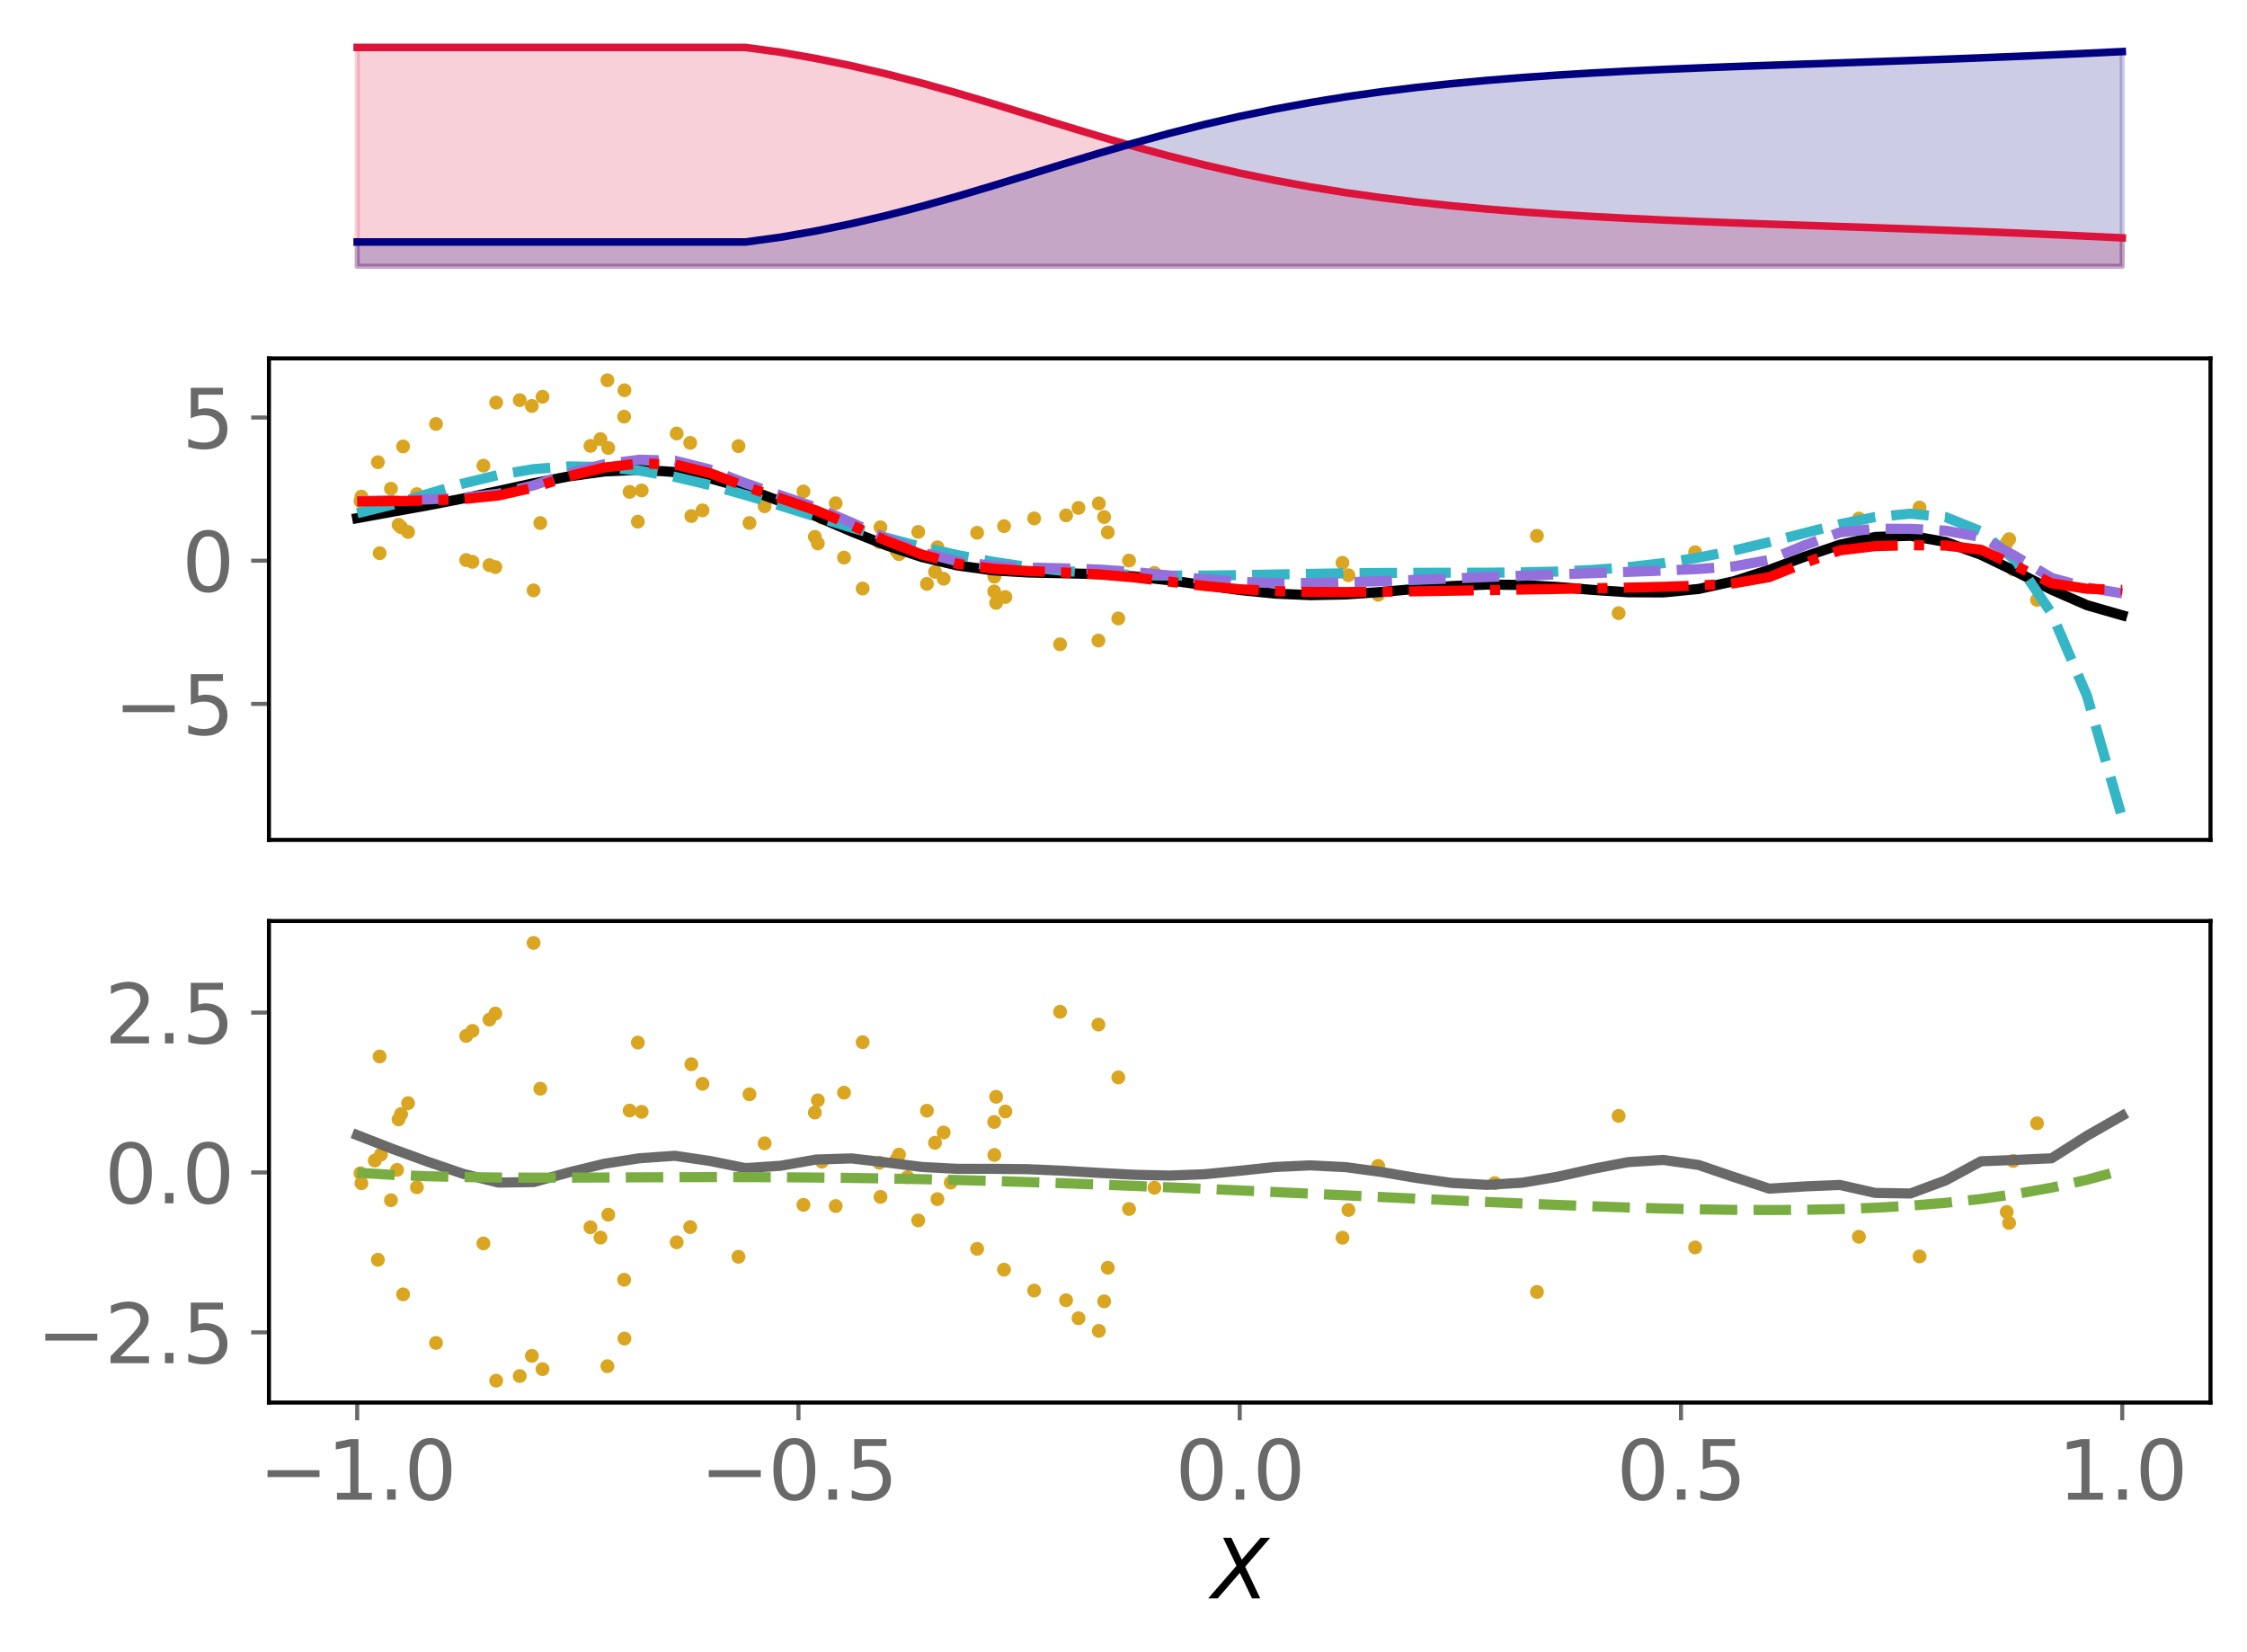 <?xml version="1.0" encoding="utf-8" standalone="no"?>
<!DOCTYPE svg PUBLIC "-//W3C//DTD SVG 1.1//EN"
  "http://www.w3.org/Graphics/SVG/1.1/DTD/svg11.dtd">
<svg xmlns:xlink="http://www.w3.org/1999/xlink" width="443.262pt" height="325.85pt" viewBox="0 0 443.262 325.85" xmlns="http://www.w3.org/2000/svg" version="1.1">
 <defs>
  <style type="text/css">*{stroke-linejoin: round; stroke-linecap: butt}</style>
 </defs>
 <g id="figure_1">
  <g id="patch_1">
   <path d="M 0 325.85 
L 443.262 325.85 
L 443.262 0 
L 0 0 
z
" style="fill: #ffffff"/>
  </g>
  <g id="axes_1">
   <g id="patch_2">
    <path d="M 53.053 54.696 
L 436.062 54.696 
L 436.062 7.2 
L 53.053 7.2 
z
" style="fill: #ffffff"/>
   </g>
   <g id="PolyCollection_1">
    <defs>
     <path id="md8aefe3eba" d="M 70.462 -273.313 
L 70.462 -316.491 
L 77.426 -316.491 
L 84.39 -316.491 
L 91.353 -316.491 
L 98.317 -316.491 
L 105.281 -316.491 
L 112.245 -316.491 
L 119.209 -316.491 
L 126.173 -316.491 
L 133.136 -316.491 
L 140.1 -316.491 
L 147.064 -316.491 
L 154.028 -315.537 
L 160.992 -314.306 
L 167.956 -312.876 
L 174.919 -311.249 
L 181.883 -309.441 
L 188.847 -307.479 
L 195.811 -305.403 
L 202.775 -303.264 
L 209.738 -301.113 
L 216.702 -299.001 
L 223.666 -296.975 
L 230.63 -295.068 
L 237.594 -293.306 
L 244.558 -291.703 
L 251.521 -290.262 
L 258.485 -288.981 
L 265.449 -287.852 
L 272.413 -286.864 
L 279.377 -286.003 
L 286.34 -285.256 
L 293.304 -284.61 
L 300.268 -284.05 
L 307.232 -283.565 
L 314.196 -283.144 
L 321.159 -282.774 
L 328.123 -282.448 
L 335.087 -282.154 
L 342.051 -281.887 
L 349.015 -281.636 
L 355.979 -281.397 
L 362.942 -281.162 
L 369.906 -280.925 
L 376.87 -280.682 
L 383.834 -280.429 
L 390.798 -280.162 
L 397.762 -279.879 
L 404.725 -279.579 
L 411.689 -279.261 
L 418.653 -278.927 
L 418.653 -273.313 
L 418.653 -273.313 
L 411.689 -273.313 
L 404.725 -273.313 
L 397.762 -273.313 
L 390.798 -273.313 
L 383.834 -273.313 
L 376.87 -273.313 
L 369.906 -273.313 
L 362.942 -273.313 
L 355.979 -273.313 
L 349.015 -273.313 
L 342.051 -273.313 
L 335.087 -273.313 
L 328.123 -273.313 
L 321.159 -273.313 
L 314.196 -273.313 
L 307.232 -273.313 
L 300.268 -273.313 
L 293.304 -273.313 
L 286.34 -273.313 
L 279.377 -273.313 
L 272.413 -273.313 
L 265.449 -273.313 
L 258.485 -273.313 
L 251.521 -273.313 
L 244.558 -273.313 
L 237.594 -273.313 
L 230.63 -273.313 
L 223.666 -273.313 
L 216.702 -273.313 
L 209.738 -273.313 
L 202.775 -273.313 
L 195.811 -273.313 
L 188.847 -273.313 
L 181.883 -273.313 
L 174.919 -273.313 
L 167.956 -273.313 
L 160.992 -273.313 
L 154.028 -273.313 
L 147.064 -273.313 
L 140.1 -273.313 
L 133.136 -273.313 
L 126.173 -273.313 
L 119.209 -273.313 
L 112.245 -273.313 
L 105.281 -273.313 
L 98.317 -273.313 
L 91.353 -273.313 
L 84.39 -273.313 
L 77.426 -273.313 
L 70.462 -273.313 
z
" style="stroke: #dc143c; stroke-opacity: 0.2"/>
    </defs>
    <g clip-path="url(#p93502b1d6a)">
     <use xlink:href="#md8aefe3eba" x="0" y="325.85" style="fill: #dc143c; fill-opacity: 0.2; stroke: #dc143c; stroke-opacity: 0.2"/>
    </g>
   </g>
   <g id="PolyCollection_2">
    <defs>
     <path id="m89604a8991" d="M 70.462 -273.313 
L 70.462 -278.11 
L 77.426 -278.11 
L 84.39 -278.11 
L 91.353 -278.11 
L 98.317 -278.11 
L 105.281 -278.11 
L 112.245 -278.11 
L 119.209 -278.11 
L 126.173 -278.11 
L 133.136 -278.11 
L 140.1 -278.11 
L 147.064 -278.11 
L 154.028 -279.065 
L 160.992 -280.296 
L 167.956 -281.726 
L 174.919 -283.352 
L 181.883 -285.161 
L 188.847 -287.123 
L 195.811 -289.198 
L 202.775 -291.338 
L 209.738 -293.489 
L 216.702 -295.6 
L 223.666 -297.627 
L 230.63 -299.533 
L 237.594 -301.295 
L 244.558 -302.899 
L 251.521 -304.34 
L 258.485 -305.621 
L 265.449 -306.75 
L 272.413 -307.738 
L 279.377 -308.599 
L 286.34 -309.345 
L 293.304 -309.992 
L 300.268 -310.551 
L 307.232 -311.036 
L 314.196 -311.458 
L 321.159 -311.827 
L 328.123 -312.154 
L 335.087 -312.447 
L 342.051 -312.715 
L 349.015 -312.965 
L 355.979 -313.205 
L 362.942 -313.44 
L 369.906 -313.677 
L 376.87 -313.919 
L 383.834 -314.173 
L 390.798 -314.44 
L 397.762 -314.722 
L 404.725 -315.023 
L 411.689 -315.34 
L 418.653 -315.674 
L 418.653 -273.313 
L 418.653 -273.313 
L 411.689 -273.313 
L 404.725 -273.313 
L 397.762 -273.313 
L 390.798 -273.313 
L 383.834 -273.313 
L 376.87 -273.313 
L 369.906 -273.313 
L 362.942 -273.313 
L 355.979 -273.313 
L 349.015 -273.313 
L 342.051 -273.313 
L 335.087 -273.313 
L 328.123 -273.313 
L 321.159 -273.313 
L 314.196 -273.313 
L 307.232 -273.313 
L 300.268 -273.313 
L 293.304 -273.313 
L 286.34 -273.313 
L 279.377 -273.313 
L 272.413 -273.313 
L 265.449 -273.313 
L 258.485 -273.313 
L 251.521 -273.313 
L 244.558 -273.313 
L 237.594 -273.313 
L 230.63 -273.313 
L 223.666 -273.313 
L 216.702 -273.313 
L 209.738 -273.313 
L 202.775 -273.313 
L 195.811 -273.313 
L 188.847 -273.313 
L 181.883 -273.313 
L 174.919 -273.313 
L 167.956 -273.313 
L 160.992 -273.313 
L 154.028 -273.313 
L 147.064 -273.313 
L 140.1 -273.313 
L 133.136 -273.313 
L 126.173 -273.313 
L 119.209 -273.313 
L 112.245 -273.313 
L 105.281 -273.313 
L 98.317 -273.313 
L 91.353 -273.313 
L 84.39 -273.313 
L 77.426 -273.313 
L 70.462 -273.313 
z
" style="stroke: #000080; stroke-opacity: 0.2"/>
    </defs>
    <g clip-path="url(#p93502b1d6a)">
     <use xlink:href="#m89604a8991" x="0" y="325.85" style="fill: #000080; fill-opacity: 0.2; stroke: #000080; stroke-opacity: 0.2"/>
    </g>
   </g>
   <g id="matplotlib.axis_1"/>
   <g id="matplotlib.axis_2"/>
   <g id="line2d_1">
    <path d="M 70.462 9.359 
L 77.426 9.359 
L 84.39 9.359 
L 91.353 9.359 
L 98.317 9.359 
L 105.281 9.359 
L 112.245 9.359 
L 119.209 9.359 
L 126.173 9.359 
L 133.136 9.359 
L 140.1 9.359 
L 147.064 9.359 
L 154.028 10.313 
L 160.992 11.544 
L 167.956 12.974 
L 174.919 14.601 
L 181.883 16.409 
L 188.847 18.371 
L 195.811 20.447 
L 202.775 22.586 
L 209.738 24.737 
L 216.702 26.849 
L 223.666 28.875 
L 230.63 30.782 
L 237.594 32.544 
L 244.558 34.147 
L 251.521 35.588 
L 258.485 36.869 
L 265.449 37.998 
L 272.413 38.986 
L 279.377 39.847 
L 286.34 40.594 
L 293.304 41.24 
L 300.268 41.8 
L 307.232 42.285 
L 314.196 42.706 
L 321.159 43.076 
L 328.123 43.402 
L 335.087 43.696 
L 342.051 43.963 
L 349.015 44.214 
L 355.979 44.453 
L 362.942 44.688 
L 369.906 44.925 
L 376.87 45.168 
L 383.834 45.421 
L 390.798 45.688 
L 397.762 45.971 
L 404.725 46.271 
L 411.689 46.589 
L 418.653 46.923 
" clip-path="url(#p93502b1d6a)" style="fill: none; stroke: #dc143c; stroke-width: 1.5; stroke-linecap: square"/>
   </g>
   <g id="line2d_2">
    <path d="M 70.462 47.74 
L 77.426 47.74 
L 84.39 47.74 
L 91.353 47.74 
L 98.317 47.74 
L 105.281 47.74 
L 112.245 47.74 
L 119.209 47.74 
L 126.173 47.74 
L 133.136 47.74 
L 140.1 47.74 
L 147.064 47.74 
L 154.028 46.785 
L 160.992 45.554 
L 167.956 44.124 
L 174.919 42.498 
L 181.883 40.689 
L 188.847 38.727 
L 195.811 36.652 
L 202.775 34.512 
L 209.738 32.361 
L 216.702 30.25 
L 223.666 28.223 
L 230.63 26.317 
L 237.594 24.555 
L 244.558 22.951 
L 251.521 21.51 
L 258.485 20.229 
L 265.449 19.1 
L 272.413 18.112 
L 279.377 17.251 
L 286.34 16.505 
L 293.304 15.858 
L 300.268 15.299 
L 307.232 14.814 
L 314.196 14.392 
L 321.159 14.023 
L 328.123 13.696 
L 335.087 13.403 
L 342.051 13.135 
L 349.015 12.885 
L 355.979 12.645 
L 362.942 12.41 
L 369.906 12.173 
L 376.87 11.931 
L 383.834 11.677 
L 390.798 11.41 
L 397.762 11.128 
L 404.725 10.827 
L 411.689 10.51 
L 418.653 10.176 
" clip-path="url(#p93502b1d6a)" style="fill: none; stroke: #000080; stroke-width: 1.5; stroke-linecap: square"/>
   </g>
  </g>
  <g id="axes_2">
   <g id="patch_3">
    <path d="M 53.053 165.688 
L 436.062 165.688 
L 436.062 70.696 
L 53.053 70.696 
z
" style="fill: #ffffff"/>
   </g>
   <g id="PathCollection_1">
    <defs>
     <path id="m87ec46ddb1" d="M 0 0.866 
C 0.23 0.866 0.45 0.775 0.612 0.612 
C 0.775 0.45 0.866 0.23 0.866 0 
C 0.866 -0.23 0.775 -0.45 0.612 -0.612 
C 0.45 -0.775 0.23 -0.866 0 -0.866 
C -0.23 -0.866 -0.45 -0.775 -0.612 -0.612 
C -0.775 -0.45 -0.866 -0.23 -0.866 0 
C -0.866 0.23 -0.775 0.45 -0.612 0.612 
C -0.45 0.775 -0.23 0.866 0 0.866 
z
" style="stroke: #daa520"/>
    </defs>
    <g clip-path="url(#p3b22f2ae2c)">
     <use xlink:href="#m87ec46ddb1" x="106.582" y="103.179" style="fill: #daa520; stroke: #daa520"/>
     <use xlink:href="#m87ec46ddb1" x="161.336" y="107.205" style="fill: #daa520; stroke: #daa520"/>
     <use xlink:href="#m87ec46ddb1" x="216.769" y="99.314" style="fill: #daa520; stroke: #daa520"/>
     <use xlink:href="#m87ec46ddb1" x="378.667" y="100.121" style="fill: #daa520; stroke: #daa520"/>
     <use xlink:href="#m87ec46ddb1" x="74.547" y="91.178" style="fill: #daa520; stroke: #daa520"/>
     <use xlink:href="#m87ec46ddb1" x="186.155" y="114.165" style="fill: #daa520; stroke: #daa520"/>
     <use xlink:href="#m87ec46ddb1" x="176.84" y="108.679" style="fill: #daa520; stroke: #daa520"/>
     <use xlink:href="#m87ec46ddb1" x="77.117" y="96.412" style="fill: #daa520; stroke: #daa520"/>
     <use xlink:href="#m87ec46ddb1" x="218.532" y="105.016" style="fill: #daa520; stroke: #daa520"/>
     <use xlink:href="#m87ec46ddb1" x="105.256" y="116.459" style="fill: #daa520; stroke: #daa520"/>
     <use xlink:href="#m87ec46ddb1" x="123.184" y="76.986" style="fill: #daa520; stroke: #daa520"/>
     <use xlink:href="#m87ec46ddb1" x="198.329" y="117.772" style="fill: #daa520; stroke: #daa520"/>
     <use xlink:href="#m87ec46ddb1" x="319.305" y="120.951" style="fill: #daa520; stroke: #daa520"/>
     <use xlink:href="#m87ec46ddb1" x="173.693" y="104.021" style="fill: #daa520; stroke: #daa520"/>
     <use xlink:href="#m87ec46ddb1" x="192.754" y="105.1" style="fill: #daa520; stroke: #daa520"/>
     <use xlink:href="#m87ec46ddb1" x="182.854" y="115.178" style="fill: #daa520; stroke: #daa520"/>
     <use xlink:href="#m87ec46ddb1" x="124.206" y="97.024" style="fill: #daa520; stroke: #daa520"/>
     <use xlink:href="#m87ec46ddb1" x="217.812" y="101.994" style="fill: #daa520; stroke: #daa520"/>
     <use xlink:href="#m87ec46ddb1" x="78.622" y="103.535" style="fill: #daa520; stroke: #daa520"/>
     <use xlink:href="#m87ec46ddb1" x="138.581" y="100.679" style="fill: #daa520; stroke: #daa520"/>
     <use xlink:href="#m87ec46ddb1" x="79.518" y="88.068" style="fill: #daa520; stroke: #daa520"/>
     <use xlink:href="#m87ec46ddb1" x="220.606" y="122" style="fill: #daa520; stroke: #daa520"/>
     <use xlink:href="#m87ec46ddb1" x="93.204" y="110.831" style="fill: #daa520; stroke: #daa520"/>
     <use xlink:href="#m87ec46ddb1" x="104.923" y="80.083" style="fill: #daa520; stroke: #daa520"/>
     <use xlink:href="#m87ec46ddb1" x="187.545" y="110.06" style="fill: #daa520; stroke: #daa520"/>
     <use xlink:href="#m87ec46ddb1" x="162.134" y="102.097" style="fill: #daa520; stroke: #daa520"/>
     <use xlink:href="#m87ec46ddb1" x="397.143" y="112.329" style="fill: #daa520; stroke: #daa520"/>
     <use xlink:href="#m87ec46ddb1" x="86.009" y="83.639" style="fill: #daa520; stroke: #daa520"/>
     <use xlink:href="#m87ec46ddb1" x="294.876" y="115.448" style="fill: #daa520; stroke: #daa520"/>
     <use xlink:href="#m87ec46ddb1" x="116.477" y="87.959" style="fill: #daa520; stroke: #daa520"/>
     <use xlink:href="#m87ec46ddb1" x="366.705" y="102.298" style="fill: #daa520; stroke: #daa520"/>
     <use xlink:href="#m87ec46ddb1" x="150.834" y="99.869" style="fill: #daa520; stroke: #daa520"/>
     <use xlink:href="#m87ec46ddb1" x="97.877" y="79.418" style="fill: #daa520; stroke: #daa520"/>
     <use xlink:href="#m87ec46ddb1" x="75.138" y="100.468" style="fill: #daa520; stroke: #daa520"/>
     <use xlink:href="#m87ec46ddb1" x="396.335" y="106.368" style="fill: #daa520; stroke: #daa520"/>
     <use xlink:href="#m87ec46ddb1" x="266.003" y="113.477" style="fill: #daa520; stroke: #daa520"/>
     <use xlink:href="#m87ec46ddb1" x="96.556" y="111.488" style="fill: #daa520; stroke: #daa520"/>
     <use xlink:href="#m87ec46ddb1" x="170.172" y="116.099" style="fill: #daa520; stroke: #daa520"/>
     <use xlink:href="#m87ec46ddb1" x="119.99" y="88.369" style="fill: #daa520; stroke: #daa520"/>
     <use xlink:href="#m87ec46ddb1" x="118.451" y="86.624" style="fill: #daa520; stroke: #daa520"/>
     <use xlink:href="#m87ec46ddb1" x="97.722" y="111.868" style="fill: #daa520; stroke: #daa520"/>
     <use xlink:href="#m87ec46ddb1" x="102.522" y="78.938" style="fill: #daa520; stroke: #daa520"/>
     <use xlink:href="#m87ec46ddb1" x="133.49" y="85.518" style="fill: #daa520; stroke: #daa520"/>
     <use xlink:href="#m87ec46ddb1" x="82.239" y="97.484" style="fill: #daa520; stroke: #daa520"/>
     <use xlink:href="#m87ec46ddb1" x="71.295" y="97.961" style="fill: #daa520; stroke: #daa520"/>
     <use xlink:href="#m87ec46ddb1" x="79.125" y="104.003" style="fill: #daa520; stroke: #daa520"/>
     <use xlink:href="#m87ec46ddb1" x="395.865" y="107.065" style="fill: #daa520; stroke: #daa520"/>
     <use xlink:href="#m87ec46ddb1" x="184.928" y="107.966" style="fill: #daa520; stroke: #daa520"/>
     <use xlink:href="#m87ec46ddb1" x="119.823" y="75.014" style="fill: #daa520; stroke: #daa520"/>
     <use xlink:href="#m87ec46ddb1" x="136.384" y="101.802" style="fill: #daa520; stroke: #daa520"/>
     <use xlink:href="#m87ec46ddb1" x="136.155" y="87.365" style="fill: #daa520; stroke: #daa520"/>
     <use xlink:href="#m87ec46ddb1" x="196.123" y="116.672" style="fill: #daa520; stroke: #daa520"/>
     <use xlink:href="#m87ec46ddb1" x="271.87" y="117.324" style="fill: #daa520; stroke: #daa520"/>
     <use xlink:href="#m87ec46ddb1" x="73.943" y="99.945" style="fill: #daa520; stroke: #daa520"/>
     <use xlink:href="#m87ec46ddb1" x="123.119" y="82.187" style="fill: #daa520; stroke: #daa520"/>
     <use xlink:href="#m87ec46ddb1" x="166.499" y="109.997" style="fill: #daa520; stroke: #daa520"/>
     <use xlink:href="#m87ec46ddb1" x="80.5" y="104.941" style="fill: #daa520; stroke: #daa520"/>
     <use xlink:href="#m87ec46ddb1" x="334.391" y="108.93" style="fill: #daa520; stroke: #daa520"/>
     <use xlink:href="#m87ec46ddb1" x="74.892" y="109.13" style="fill: #daa520; stroke: #daa520"/>
     <use xlink:href="#m87ec46ddb1" x="145.68" y="88.005" style="fill: #daa520; stroke: #daa520"/>
     <use xlink:href="#m87ec46ddb1" x="95.362" y="91.856" style="fill: #daa520; stroke: #daa520"/>
     <use xlink:href="#m87ec46ddb1" x="126.583" y="96.75" style="fill: #daa520; stroke: #daa520"/>
     <use xlink:href="#m87ec46ddb1" x="401.851" y="118.34" style="fill: #daa520; stroke: #daa520"/>
     <use xlink:href="#m87ec46ddb1" x="177.341" y="109.314" style="fill: #daa520; stroke: #daa520"/>
     <use xlink:href="#m87ec46ddb1" x="181.135" y="104.927" style="fill: #daa520; stroke: #daa520"/>
     <use xlink:href="#m87ec46ddb1" x="160.745" y="105.902" style="fill: #daa520; stroke: #daa520"/>
     <use xlink:href="#m87ec46ddb1" x="179.019" y="107.984" style="fill: #daa520; stroke: #daa520"/>
     <use xlink:href="#m87ec46ddb1" x="78.325" y="99.077" style="fill: #daa520; stroke: #daa520"/>
     <use xlink:href="#m87ec46ddb1" x="303.19" y="105.698" style="fill: #daa520; stroke: #daa520"/>
     <use xlink:href="#m87ec46ddb1" x="184.448" y="112.814" style="fill: #daa520; stroke: #daa520"/>
     <use xlink:href="#m87ec46ddb1" x="158.498" y="96.948" style="fill: #daa520; stroke: #daa520"/>
     <use xlink:href="#m87ec46ddb1" x="222.721" y="110.581" style="fill: #daa520; stroke: #daa520"/>
     <use xlink:href="#m87ec46ddb1" x="196.507" y="118.932" style="fill: #daa520; stroke: #daa520"/>
     <use xlink:href="#m87ec46ddb1" x="164.859" y="99.277" style="fill: #daa520; stroke: #daa520"/>
     <use xlink:href="#m87ec46ddb1" x="198.065" y="103.785" style="fill: #daa520; stroke: #daa520"/>
     <use xlink:href="#m87ec46ddb1" x="107.02" y="78.273" style="fill: #daa520; stroke: #daa520"/>
     <use xlink:href="#m87ec46ddb1" x="91.962" y="110.478" style="fill: #daa520; stroke: #daa520"/>
     <use xlink:href="#m87ec46ddb1" x="209.123" y="127.098" style="fill: #daa520; stroke: #daa520"/>
     <use xlink:href="#m87ec46ddb1" x="125.828" y="102.909" style="fill: #daa520; stroke: #daa520"/>
     <use xlink:href="#m87ec46ddb1" x="216.682" y="126.362" style="fill: #daa520; stroke: #daa520"/>
     <use xlink:href="#m87ec46ddb1" x="204.005" y="102.268" style="fill: #daa520; stroke: #daa520"/>
     <use xlink:href="#m87ec46ddb1" x="196.155" y="113.762" style="fill: #daa520; stroke: #daa520"/>
     <use xlink:href="#m87ec46ddb1" x="147.846" y="103.164" style="fill: #daa520; stroke: #daa520"/>
     <use xlink:href="#m87ec46ddb1" x="264.828" y="111.03" style="fill: #daa520; stroke: #daa520"/>
     <use xlink:href="#m87ec46ddb1" x="210.307" y="101.668" style="fill: #daa520; stroke: #daa520"/>
     <use xlink:href="#m87ec46ddb1" x="71.107" y="98.842" style="fill: #daa520; stroke: #daa520"/>
     <use xlink:href="#m87ec46ddb1" x="227.734" y="113.023" style="fill: #daa520; stroke: #daa520"/>
     <use xlink:href="#m87ec46ddb1" x="173.462" y="106.937" style="fill: #daa520; stroke: #daa520"/>
     <use xlink:href="#m87ec46ddb1" x="212.755" y="100.192" style="fill: #daa520; stroke: #daa520"/>
    </g>
   </g>
   <g id="matplotlib.axis_3"/>
   <g id="matplotlib.axis_4">
    <g id="ytick_1">
     <g id="line2d_3">
      <defs>
       <path id="me168dab33e" d="M 0 0 
L -3.5 0 
" style="stroke: #696969; stroke-width: 0.8"/>
      </defs>
      <g>
       <use xlink:href="#me168dab33e" x="53.053" y="138.855" style="fill: #696969; stroke: #696969; stroke-width: 0.8"/>
      </g>
     </g>
     <g id="text_1">
      <!-- −5 -->
      <g style="fill: #696969" transform="translate(22.465 144.934) scale(0.16 -0.16)">
       <defs>
        <path id="DejaVuSans-2212" d="M 678 2272 
L 4684 2272 
L 4684 1741 
L 678 1741 
L 678 2272 
z
" transform="scale(0.016)"/>
        <path id="DejaVuSans-35" d="M 691 4666 
L 3169 4666 
L 3169 4134 
L 1269 4134 
L 1269 2991 
Q 1406 3038 1543 3061 
Q 1681 3084 1819 3084 
Q 2600 3084 3056 2656 
Q 3513 2228 3513 1497 
Q 3513 744 3044 326 
Q 2575 -91 1722 -91 
Q 1428 -91 1123 -41 
Q 819 9 494 109 
L 494 744 
Q 775 591 1075 516 
Q 1375 441 1709 441 
Q 2250 441 2565 725 
Q 2881 1009 2881 1497 
Q 2881 1984 2565 2268 
Q 2250 2553 1709 2553 
Q 1456 2553 1204 2497 
Q 953 2441 691 2322 
L 691 4666 
z
" transform="scale(0.016)"/>
       </defs>
       <use xlink:href="#DejaVuSans-2212"/>
       <use xlink:href="#DejaVuSans-35" x="83.789"/>
      </g>
     </g>
    </g>
    <g id="ytick_2">
     <g id="line2d_4">
      <g>
       <use xlink:href="#me168dab33e" x="53.053" y="110.61" style="fill: #696969; stroke: #696969; stroke-width: 0.8"/>
      </g>
     </g>
     <g id="text_2">
      <!-- 0 -->
      <g style="fill: #696969" transform="translate(35.873 116.689) scale(0.16 -0.16)">
       <defs>
        <path id="DejaVuSans-30" d="M 2034 4250 
Q 1547 4250 1301 3770 
Q 1056 3291 1056 2328 
Q 1056 1369 1301 889 
Q 1547 409 2034 409 
Q 2525 409 2770 889 
Q 3016 1369 3016 2328 
Q 3016 3291 2770 3770 
Q 2525 4250 2034 4250 
z
M 2034 4750 
Q 2819 4750 3233 4129 
Q 3647 3509 3647 2328 
Q 3647 1150 3233 529 
Q 2819 -91 2034 -91 
Q 1250 -91 836 529 
Q 422 1150 422 2328 
Q 422 3509 836 4129 
Q 1250 4750 2034 4750 
z
" transform="scale(0.016)"/>
       </defs>
       <use xlink:href="#DejaVuSans-30"/>
      </g>
     </g>
    </g>
    <g id="ytick_3">
     <g id="line2d_5">
      <g>
       <use xlink:href="#me168dab33e" x="53.053" y="82.365" style="fill: #696969; stroke: #696969; stroke-width: 0.8"/>
      </g>
     </g>
     <g id="text_3">
      <!-- 5 -->
      <g style="fill: #696969" transform="translate(35.873 88.444) scale(0.16 -0.16)">
       <use xlink:href="#DejaVuSans-35"/>
      </g>
     </g>
    </g>
   </g>
   <g id="line2d_6">
    <path d="M 70.462 102.215 
L 77.426 100.943 
L 84.39 99.692 
L 91.353 98.336 
L 98.317 96.85 
L 105.281 95.328 
L 112.245 93.966 
L 119.209 93.006 
L 126.173 92.671 
L 133.136 93.11 
L 140.1 94.362 
L 147.064 96.356 
L 154.028 98.928 
L 160.992 101.845 
L 167.956 104.832 
L 174.919 107.603 
L 181.883 109.896 
L 188.847 111.541 
L 195.811 112.507 
L 202.775 112.931 
L 209.738 113.081 
L 216.702 113.263 
L 223.666 113.703 
L 230.63 114.462 
L 237.594 115.432 
L 244.558 116.39 
L 251.521 117.099 
L 258.485 117.4 
L 265.449 117.263 
L 272.413 116.787 
L 279.377 116.163 
L 286.34 115.611 
L 293.304 115.321 
L 300.268 115.392 
L 307.232 115.797 
L 314.196 116.369 
L 321.159 116.834 
L 328.123 116.865 
L 335.087 116.183 
L 342.051 114.662 
L 349.015 112.419 
L 355.979 109.829 
L 362.942 107.462 
L 369.906 105.927 
L 376.87 105.688 
L 383.834 106.919 
L 390.798 109.447 
L 397.762 112.8 
L 404.725 116.335 
L 411.689 119.383 
L 418.653 121.384 
" clip-path="url(#p3b22f2ae2c)" style="fill: none; stroke: #000000; stroke-width: 2; stroke-linecap: square"/>
   </g>
   <g id="line2d_7">
    <path d="M 70.462 101.238 
L 77.426 99.542 
L 84.39 97.439 
L 91.353 95.388 
L 98.317 93.693 
L 105.281 92.539 
L 112.245 92.013 
L 119.209 92.127 
L 126.173 92.839 
L 133.136 94.068 
L 140.1 95.71 
L 147.064 97.647 
L 154.028 99.762 
L 160.992 101.94 
L 167.956 104.079 
L 174.919 106.095 
L 181.883 107.917 
L 188.847 109.499 
L 195.811 110.812 
L 202.775 111.847 
L 209.738 112.61 
L 216.702 113.124 
L 223.666 113.423 
L 230.63 113.548 
L 237.594 113.544 
L 244.558 113.457 
L 251.521 113.332 
L 258.485 113.202 
L 265.449 113.096 
L 272.413 113.027 
L 279.377 112.995 
L 286.34 112.987 
L 293.304 112.972 
L 300.268 112.91 
L 307.232 112.747 
L 314.196 112.427 
L 321.159 111.89 
L 328.123 111.089 
L 335.087 109.991 
L 342.051 108.596 
L 349.015 106.949 
L 355.979 105.156 
L 362.942 103.406 
L 369.906 101.99 
L 376.87 101.334 
L 383.834 102.017 
L 390.798 104.814 
L 397.762 110.723 
L 404.725 121.011 
L 411.689 137.25 
L 418.653 161.37 
" clip-path="url(#p3b22f2ae2c)" style="fill: none; stroke-dasharray: 7.4,3.2; stroke-dashoffset: 0; stroke: #34b6c6; stroke-width: 2"/>
   </g>
   <g id="line2d_8">
    <path d="M 70.462 98.849 
L 77.426 98.7 
L 84.39 98.513 
L 91.353 98.174 
L 98.317 97.399 
L 105.281 95.738 
L 112.245 93.394 
L 119.209 91.568 
L 126.173 90.683 
L 133.136 90.881 
L 140.1 92.632 
L 147.064 95.325 
L 154.028 97.733 
L 160.992 100.135 
L 167.956 103.072 
L 174.919 106.249 
L 181.883 108.959 
L 188.847 110.731 
L 195.811 111.611 
L 202.775 111.953 
L 209.738 112.11 
L 216.702 112.347 
L 223.666 112.825 
L 230.63 113.536 
L 237.594 114.268 
L 244.558 114.784 
L 251.521 115.012 
L 258.485 115.01 
L 265.449 114.866 
L 272.413 114.644 
L 279.377 114.385 
L 286.34 114.112 
L 293.304 113.839 
L 300.268 113.572 
L 307.232 113.313 
L 314.196 113.061 
L 321.159 112.813 
L 328.123 112.554 
L 335.087 112.243 
L 342.051 111.726 
L 349.015 110.448 
L 355.979 107.567 
L 362.942 105.034 
L 369.906 104.307 
L 376.87 104.319 
L 383.834 104.686 
L 390.798 105.954 
L 397.762 109.832 
L 404.725 114.008 
L 411.689 115.891 
L 418.653 117.061 
" clip-path="url(#p3b22f2ae2c)" style="fill: none; stroke-dasharray: 7.4,3.2; stroke-dashoffset: 0; stroke: #9370db; stroke-width: 2"/>
   </g>
   <g id="line2d_9">
    <path d="M 70.462 98.917 
L 77.426 98.861 
L 84.39 98.741 
L 91.353 98.455 
L 98.317 97.742 
L 105.281 96.176 
L 112.245 93.956 
L 119.209 92.233 
L 126.173 91.415 
L 133.136 91.637 
L 140.1 93.349 
L 147.064 95.973 
L 154.028 98.335 
L 160.992 100.703 
L 167.956 103.591 
L 174.919 106.72 
L 181.883 109.413 
L 188.847 111.22 
L 195.811 112.184 
L 202.775 112.641 
L 209.738 112.929 
L 216.702 113.299 
L 223.666 113.904 
L 230.63 114.736 
L 237.594 115.589 
L 244.558 116.24 
L 251.521 116.616 
L 258.485 116.773 
L 265.449 116.793 
L 272.413 116.738 
L 279.377 116.644 
L 286.34 116.533 
L 293.304 116.416 
L 300.268 116.298 
L 307.232 116.178 
L 314.196 116.054 
L 321.159 115.919 
L 328.123 115.756 
L 335.087 115.521 
L 342.051 115.063 
L 349.015 113.848 
L 355.979 111.062 
L 362.942 108.564 
L 369.906 107.734 
L 376.87 107.544 
L 383.834 107.617 
L 390.798 108.459 
L 397.762 111.689 
L 404.725 115.082 
L 411.689 116.144 
L 418.653 116.364 
" clip-path="url(#p3b22f2ae2c)" style="fill: none; stroke-dasharray: 12.8,3.2,2,3.2; stroke-dashoffset: 0; stroke: #ff0000; stroke-width: 2"/>
   </g>
   <g id="patch_4">
    <path d="M 53.053 165.688 
L 53.053 70.696 
" style="fill: none; stroke: #000000; stroke-width: 0.8; stroke-linejoin: miter; stroke-linecap: square"/>
   </g>
   <g id="patch_5">
    <path d="M 436.062 165.688 
L 436.062 70.696 
" style="fill: none; stroke: #000000; stroke-width: 0.8; stroke-linejoin: miter; stroke-linecap: square"/>
   </g>
   <g id="patch_6">
    <path d="M 53.053 165.688 
L 436.062 165.688 
" style="fill: none; stroke: #000000; stroke-width: 0.8; stroke-linejoin: miter; stroke-linecap: square"/>
   </g>
   <g id="patch_7">
    <path d="M 53.053 70.696 
L 436.062 70.696 
" style="fill: none; stroke: #000000; stroke-width: 0.8; stroke-linejoin: miter; stroke-linecap: square"/>
   </g>
  </g>
  <g id="axes_3">
   <g id="patch_8">
    <path d="M 53.053 276.68 
L 436.062 276.68 
L 436.062 181.688 
L 53.053 181.688 
z
" style="fill: #ffffff"/>
   </g>
   <g id="PathCollection_2">
    <g clip-path="url(#p9e514037bf)">
     <use xlink:href="#m87ec46ddb1" x="106.582" y="214.767" style="fill: #daa520; stroke: #daa520"/>
     <use xlink:href="#m87ec46ddb1" x="161.336" y="217.056" style="fill: #daa520; stroke: #daa520"/>
     <use xlink:href="#m87ec46ddb1" x="216.769" y="262.536" style="fill: #daa520; stroke: #daa520"/>
     <use xlink:href="#m87ec46ddb1" x="378.667" y="247.851" style="fill: #daa520; stroke: #daa520"/>
     <use xlink:href="#m87ec46ddb1" x="74.547" y="248.511" style="fill: #daa520; stroke: #daa520"/>
     <use xlink:href="#m87ec46ddb1" x="186.155" y="223.403" style="fill: #daa520; stroke: #daa520"/>
     <use xlink:href="#m87ec46ddb1" x="176.84" y="228.732" style="fill: #daa520; stroke: #daa520"/>
     <use xlink:href="#m87ec46ddb1" x="77.117" y="236.767" style="fill: #daa520; stroke: #daa520"/>
     <use xlink:href="#m87ec46ddb1" x="218.532" y="250.086" style="fill: #daa520; stroke: #daa520"/>
     <use xlink:href="#m87ec46ddb1" x="105.256" y="186.006" style="fill: #daa520; stroke: #daa520"/>
     <use xlink:href="#m87ec46ddb1" x="123.184" y="264.057" style="fill: #daa520; stroke: #daa520"/>
     <use xlink:href="#m87ec46ddb1" x="198.329" y="219.266" style="fill: #daa520; stroke: #daa520"/>
     <use xlink:href="#m87ec46ddb1" x="319.305" y="220.135" style="fill: #daa520; stroke: #daa520"/>
     <use xlink:href="#m87ec46ddb1" x="173.693" y="236.114" style="fill: #daa520; stroke: #daa520"/>
     <use xlink:href="#m87ec46ddb1" x="192.754" y="246.356" style="fill: #daa520; stroke: #daa520"/>
     <use xlink:href="#m87ec46ddb1" x="182.854" y="219.105" style="fill: #daa520; stroke: #daa520"/>
     <use xlink:href="#m87ec46ddb1" x="124.206" y="219.077" style="fill: #daa520; stroke: #daa520"/>
     <use xlink:href="#m87ec46ddb1" x="217.812" y="256.714" style="fill: #daa520; stroke: #daa520"/>
     <use xlink:href="#m87ec46ddb1" x="78.622" y="220.817" style="fill: #daa520; stroke: #daa520"/>
     <use xlink:href="#m87ec46ddb1" x="138.581" y="213.803" style="fill: #daa520; stroke: #daa520"/>
     <use xlink:href="#m87ec46ddb1" x="79.518" y="255.336" style="fill: #daa520; stroke: #daa520"/>
     <use xlink:href="#m87ec46ddb1" x="220.606" y="212.54" style="fill: #daa520; stroke: #daa520"/>
     <use xlink:href="#m87ec46ddb1" x="93.204" y="203.357" style="fill: #daa520; stroke: #daa520"/>
     <use xlink:href="#m87ec46ddb1" x="104.923" y="267.466" style="fill: #daa520; stroke: #daa520"/>
     <use xlink:href="#m87ec46ddb1" x="187.545" y="233.286" style="fill: #daa520; stroke: #daa520"/>
     <use xlink:href="#m87ec46ddb1" x="162.134" y="229.15" style="fill: #daa520; stroke: #daa520"/>
     <use xlink:href="#m87ec46ddb1" x="397.143" y="229.017" style="fill: #daa520; stroke: #daa520"/>
     <use xlink:href="#m87ec46ddb1" x="86.009" y="264.917" style="fill: #daa520; stroke: #daa520"/>
     <use xlink:href="#m87ec46ddb1" x="294.876" y="233.393" style="fill: #daa520; stroke: #daa520"/>
     <use xlink:href="#m87ec46ddb1" x="116.477" y="242.101" style="fill: #daa520; stroke: #daa520"/>
     <use xlink:href="#m87ec46ddb1" x="366.705" y="243.977" style="fill: #daa520; stroke: #daa520"/>
     <use xlink:href="#m87ec46ddb1" x="150.834" y="225.544" style="fill: #daa520; stroke: #daa520"/>
     <use xlink:href="#m87ec46ddb1" x="97.877" y="272.362" style="fill: #daa520; stroke: #daa520"/>
     <use xlink:href="#m87ec46ddb1" x="75.138" y="227.752" style="fill: #daa520; stroke: #daa520"/>
     <use xlink:href="#m87ec46ddb1" x="396.335" y="241.25" style="fill: #daa520; stroke: #daa520"/>
     <use xlink:href="#m87ec46ddb1" x="266.003" y="238.692" style="fill: #daa520; stroke: #daa520"/>
     <use xlink:href="#m87ec46ddb1" x="96.556" y="201.135" style="fill: #daa520; stroke: #daa520"/>
     <use xlink:href="#m87ec46ddb1" x="170.172" y="205.589" style="fill: #daa520; stroke: #daa520"/>
     <use xlink:href="#m87ec46ddb1" x="119.99" y="239.617" style="fill: #daa520; stroke: #daa520"/>
     <use xlink:href="#m87ec46ddb1" x="118.451" y="244.135" style="fill: #daa520; stroke: #daa520"/>
     <use xlink:href="#m87ec46ddb1" x="97.722" y="199.94" style="fill: #daa520; stroke: #daa520"/>
     <use xlink:href="#m87ec46ddb1" x="102.522" y="271.443" style="fill: #daa520; stroke: #daa520"/>
     <use xlink:href="#m87ec46ddb1" x="133.49" y="245.064" style="fill: #daa520; stroke: #daa520"/>
     <use xlink:href="#m87ec46ddb1" x="82.239" y="234.204" style="fill: #daa520; stroke: #daa520"/>
     <use xlink:href="#m87ec46ddb1" x="71.295" y="233.413" style="fill: #daa520; stroke: #daa520"/>
     <use xlink:href="#m87ec46ddb1" x="79.125" y="219.758" style="fill: #daa520; stroke: #daa520"/>
     <use xlink:href="#m87ec46ddb1" x="395.865" y="239.089" style="fill: #daa520; stroke: #daa520"/>
     <use xlink:href="#m87ec46ddb1" x="184.928" y="236.549" style="fill: #daa520; stroke: #daa520"/>
     <use xlink:href="#m87ec46ddb1" x="119.823" y="269.508" style="fill: #daa520; stroke: #daa520"/>
     <use xlink:href="#m87ec46ddb1" x="136.384" y="209.939" style="fill: #daa520; stroke: #daa520"/>
     <use xlink:href="#m87ec46ddb1" x="136.155" y="242.062" style="fill: #daa520; stroke: #daa520"/>
     <use xlink:href="#m87ec46ddb1" x="196.123" y="221.329" style="fill: #daa520; stroke: #daa520"/>
     <use xlink:href="#m87ec46ddb1" x="271.87" y="229.994" style="fill: #daa520; stroke: #daa520"/>
     <use xlink:href="#m87ec46ddb1" x="73.943" y="228.942" style="fill: #daa520; stroke: #daa520"/>
     <use xlink:href="#m87ec46ddb1" x="123.119" y="252.458" style="fill: #daa520; stroke: #daa520"/>
     <use xlink:href="#m87ec46ddb1" x="166.499" y="215.546" style="fill: #daa520; stroke: #daa520"/>
     <use xlink:href="#m87ec46ddb1" x="80.5" y="217.617" style="fill: #daa520; stroke: #daa520"/>
     <use xlink:href="#m87ec46ddb1" x="334.391" y="246.076" style="fill: #daa520; stroke: #daa520"/>
     <use xlink:href="#m87ec46ddb1" x="74.892" y="208.41" style="fill: #daa520; stroke: #daa520"/>
     <use xlink:href="#m87ec46ddb1" x="145.68" y="247.923" style="fill: #daa520; stroke: #daa520"/>
     <use xlink:href="#m87ec46ddb1" x="95.362" y="245.289" style="fill: #daa520; stroke: #daa520"/>
     <use xlink:href="#m87ec46ddb1" x="126.583" y="219.328" style="fill: #daa520; stroke: #daa520"/>
     <use xlink:href="#m87ec46ddb1" x="401.851" y="221.587" style="fill: #daa520; stroke: #daa520"/>
     <use xlink:href="#m87ec46ddb1" x="177.341" y="227.769" style="fill: #daa520; stroke: #daa520"/>
     <use xlink:href="#m87ec46ddb1" x="181.135" y="240.747" style="fill: #daa520; stroke: #daa520"/>
     <use xlink:href="#m87ec46ddb1" x="160.745" y="219.473" style="fill: #daa520; stroke: #daa520"/>
     <use xlink:href="#m87ec46ddb1" x="179.019" y="232.213" style="fill: #daa520; stroke: #daa520"/>
     <use xlink:href="#m87ec46ddb1" x="78.325" y="230.784" style="fill: #daa520; stroke: #daa520"/>
     <use xlink:href="#m87ec46ddb1" x="303.19" y="254.853" style="fill: #daa520; stroke: #daa520"/>
     <use xlink:href="#m87ec46ddb1" x="184.448" y="225.429" style="fill: #daa520; stroke: #daa520"/>
     <use xlink:href="#m87ec46ddb1" x="158.498" y="237.674" style="fill: #daa520; stroke: #daa520"/>
     <use xlink:href="#m87ec46ddb1" x="222.721" y="238.495" style="fill: #daa520; stroke: #daa520"/>
     <use xlink:href="#m87ec46ddb1" x="196.507" y="216.357" style="fill: #daa520; stroke: #daa520"/>
     <use xlink:href="#m87ec46ddb1" x="164.859" y="237.914" style="fill: #daa520; stroke: #daa520"/>
     <use xlink:href="#m87ec46ddb1" x="198.065" y="250.463" style="fill: #daa520; stroke: #daa520"/>
     <use xlink:href="#m87ec46ddb1" x="107.02" y="270.085" style="fill: #daa520; stroke: #daa520"/>
     <use xlink:href="#m87ec46ddb1" x="91.962" y="204.349" style="fill: #daa520; stroke: #daa520"/>
     <use xlink:href="#m87ec46ddb1" x="209.123" y="199.588" style="fill: #daa520; stroke: #daa520"/>
     <use xlink:href="#m87ec46ddb1" x="125.828" y="205.661" style="fill: #daa520; stroke: #daa520"/>
     <use xlink:href="#m87ec46ddb1" x="216.682" y="202.112" style="fill: #daa520; stroke: #daa520"/>
     <use xlink:href="#m87ec46ddb1" x="204.005" y="254.581" style="fill: #daa520; stroke: #daa520"/>
     <use xlink:href="#m87ec46ddb1" x="196.155" y="227.836" style="fill: #daa520; stroke: #daa520"/>
     <use xlink:href="#m87ec46ddb1" x="147.846" y="215.868" style="fill: #daa520; stroke: #daa520"/>
     <use xlink:href="#m87ec46ddb1" x="264.828" y="244.166" style="fill: #daa520; stroke: #daa520"/>
     <use xlink:href="#m87ec46ddb1" x="210.307" y="256.496" style="fill: #daa520; stroke: #daa520"/>
     <use xlink:href="#m87ec46ddb1" x="71.107" y="231.45" style="fill: #daa520; stroke: #daa520"/>
     <use xlink:href="#m87ec46ddb1" x="227.734" y="234.304" style="fill: #daa520; stroke: #daa520"/>
     <use xlink:href="#m87ec46ddb1" x="173.462" y="229.372" style="fill: #daa520; stroke: #daa520"/>
     <use xlink:href="#m87ec46ddb1" x="212.755" y="260.048" style="fill: #daa520; stroke: #daa520"/>
    </g>
   </g>
   <g id="matplotlib.axis_5">
    <g id="xtick_1">
     <g id="line2d_10">
      <defs>
       <path id="ma6ccac85e5" d="M 0 0 
L 0 3.5 
" style="stroke: #696969; stroke-width: 0.8"/>
      </defs>
      <g>
       <use xlink:href="#ma6ccac85e5" x="70.462" y="276.68" style="fill: #696969; stroke: #696969; stroke-width: 0.8"/>
      </g>
     </g>
     <g id="text_4">
      <!-- −1.0 -->
      <g style="fill: #696969" transform="translate(51.036 295.837) scale(0.16 -0.16)">
       <defs>
        <path id="DejaVuSans-31" d="M 794 531 
L 1825 531 
L 1825 4091 
L 703 3866 
L 703 4441 
L 1819 4666 
L 2450 4666 
L 2450 531 
L 3481 531 
L 3481 0 
L 794 0 
L 794 531 
z
" transform="scale(0.016)"/>
        <path id="DejaVuSans-2e" d="M 684 794 
L 1344 794 
L 1344 0 
L 684 0 
L 684 794 
z
" transform="scale(0.016)"/>
       </defs>
       <use xlink:href="#DejaVuSans-2212"/>
       <use xlink:href="#DejaVuSans-31" x="83.789"/>
       <use xlink:href="#DejaVuSans-2e" x="147.412"/>
       <use xlink:href="#DejaVuSans-30" x="179.199"/>
      </g>
     </g>
    </g>
    <g id="xtick_2">
     <g id="line2d_11">
      <g>
       <use xlink:href="#ma6ccac85e5" x="157.51" y="276.68" style="fill: #696969; stroke: #696969; stroke-width: 0.8"/>
      </g>
     </g>
     <g id="text_5">
      <!-- −0.5 -->
      <g style="fill: #696969" transform="translate(138.084 295.837) scale(0.16 -0.16)">
       <use xlink:href="#DejaVuSans-2212"/>
       <use xlink:href="#DejaVuSans-30" x="83.789"/>
       <use xlink:href="#DejaVuSans-2e" x="147.412"/>
       <use xlink:href="#DejaVuSans-35" x="179.199"/>
      </g>
     </g>
    </g>
    <g id="xtick_3">
     <g id="line2d_12">
      <g>
       <use xlink:href="#ma6ccac85e5" x="244.558" y="276.68" style="fill: #696969; stroke: #696969; stroke-width: 0.8"/>
      </g>
     </g>
     <g id="text_6">
      <!-- 0.0 -->
      <g style="fill: #696969" transform="translate(231.835 295.837) scale(0.16 -0.16)">
       <use xlink:href="#DejaVuSans-30"/>
       <use xlink:href="#DejaVuSans-2e" x="63.623"/>
       <use xlink:href="#DejaVuSans-30" x="95.41"/>
      </g>
     </g>
    </g>
    <g id="xtick_4">
     <g id="line2d_13">
      <g>
       <use xlink:href="#ma6ccac85e5" x="331.605" y="276.68" style="fill: #696969; stroke: #696969; stroke-width: 0.8"/>
      </g>
     </g>
     <g id="text_7">
      <!-- 0.5 -->
      <g style="fill: #696969" transform="translate(318.883 295.837) scale(0.16 -0.16)">
       <use xlink:href="#DejaVuSans-30"/>
       <use xlink:href="#DejaVuSans-2e" x="63.623"/>
       <use xlink:href="#DejaVuSans-35" x="95.41"/>
      </g>
     </g>
    </g>
    <g id="xtick_5">
     <g id="line2d_14">
      <g>
       <use xlink:href="#ma6ccac85e5" x="418.653" y="276.68" style="fill: #696969; stroke: #696969; stroke-width: 0.8"/>
      </g>
     </g>
     <g id="text_8">
      <!-- 1.0 -->
      <g style="fill: #696969" transform="translate(405.93 295.837) scale(0.16 -0.16)">
       <use xlink:href="#DejaVuSans-31"/>
       <use xlink:href="#DejaVuSans-2e" x="63.623"/>
       <use xlink:href="#DejaVuSans-30" x="95.41"/>
      </g>
     </g>
    </g>
    <g id="text_9">
     <!-- $X$ -->
     <g transform="translate(239.037 315.322) scale(0.16 -0.16)">
      <defs>
       <path id="DejaVuSans-Oblique-58" d="M 878 4666 
L 1516 4666 
L 2316 2981 
L 3763 4666 
L 4500 4666 
L 2578 2438 
L 3738 0 
L 3103 0 
L 2163 1966 
L 459 0 
L -275 0 
L 1906 2509 
L 878 4666 
z
" transform="scale(0.016)"/>
      </defs>
      <use xlink:href="#DejaVuSans-Oblique-58" transform="translate(0 0.094)"/>
     </g>
    </g>
   </g>
   <g id="matplotlib.axis_6">
    <g id="ytick_4">
     <g id="line2d_15">
      <g>
       <use xlink:href="#me168dab33e" x="53.053" y="262.831" style="fill: #696969; stroke: #696969; stroke-width: 0.8"/>
      </g>
     </g>
     <g id="text_10">
      <!-- −2.5 -->
      <g style="fill: #696969" transform="translate(7.2 268.91) scale(0.16 -0.16)">
       <defs>
        <path id="DejaVuSans-32" d="M 1228 531 
L 3431 531 
L 3431 0 
L 469 0 
L 469 531 
Q 828 903 1448 1529 
Q 2069 2156 2228 2338 
Q 2531 2678 2651 2914 
Q 2772 3150 2772 3378 
Q 2772 3750 2511 3984 
Q 2250 4219 1831 4219 
Q 1534 4219 1204 4116 
Q 875 4013 500 3803 
L 500 4441 
Q 881 4594 1212 4672 
Q 1544 4750 1819 4750 
Q 2544 4750 2975 4387 
Q 3406 4025 3406 3419 
Q 3406 3131 3298 2873 
Q 3191 2616 2906 2266 
Q 2828 2175 2409 1742 
Q 1991 1309 1228 531 
z
" transform="scale(0.016)"/>
       </defs>
       <use xlink:href="#DejaVuSans-2212"/>
       <use xlink:href="#DejaVuSans-32" x="83.789"/>
       <use xlink:href="#DejaVuSans-2e" x="147.412"/>
       <use xlink:href="#DejaVuSans-35" x="179.199"/>
      </g>
     </g>
    </g>
    <g id="ytick_5">
     <g id="line2d_16">
      <g>
       <use xlink:href="#me168dab33e" x="53.053" y="231.29" style="fill: #696969; stroke: #696969; stroke-width: 0.8"/>
      </g>
     </g>
     <g id="text_11">
      <!-- 0.0 -->
      <g style="fill: #696969" transform="translate(20.608 237.369) scale(0.16 -0.16)">
       <use xlink:href="#DejaVuSans-30"/>
       <use xlink:href="#DejaVuSans-2e" x="63.623"/>
       <use xlink:href="#DejaVuSans-30" x="95.41"/>
      </g>
     </g>
    </g>
    <g id="ytick_6">
     <g id="line2d_17">
      <g>
       <use xlink:href="#me168dab33e" x="53.053" y="199.748" style="fill: #696969; stroke: #696969; stroke-width: 0.8"/>
      </g>
     </g>
     <g id="text_12">
      <!-- 2.5 -->
      <g style="fill: #696969" transform="translate(20.608 205.827) scale(0.16 -0.16)">
       <use xlink:href="#DejaVuSans-32"/>
       <use xlink:href="#DejaVuSans-2e" x="63.623"/>
       <use xlink:href="#DejaVuSans-35" x="95.41"/>
      </g>
     </g>
    </g>
   </g>
   <g id="line2d_18">
    <path d="M 70.462 223.925 
L 77.426 226.64 
L 84.39 229.165 
L 91.353 231.556 
L 98.317 233.283 
L 105.281 233.184 
L 112.245 231.267 
L 119.209 229.565 
L 126.173 228.483 
L 133.136 228 
L 140.1 229.029 
L 147.064 230.434 
L 154.028 229.965 
L 160.992 228.739 
L 167.956 228.518 
L 174.919 229.318 
L 181.883 230.209 
L 188.847 230.573 
L 195.811 230.569 
L 202.775 230.643 
L 209.738 230.95 
L 216.702 231.369 
L 223.666 231.741 
L 230.63 231.9 
L 237.594 231.641 
L 244.558 230.955 
L 251.521 230.211 
L 258.485 229.889 
L 265.449 230.24 
L 272.413 231.179 
L 279.377 232.365 
L 286.34 233.349 
L 293.304 233.736 
L 300.268 233.312 
L 307.232 232.142 
L 314.196 230.586 
L 321.159 229.246 
L 328.123 228.813 
L 335.087 229.813 
L 342.051 232.186 
L 349.015 234.482 
L 355.979 234.044 
L 362.942 233.749 
L 369.906 235.324 
L 376.87 235.435 
L 383.834 232.848 
L 390.798 229.084 
L 397.762 228.808 
L 404.725 228.492 
L 411.689 224.057 
L 418.653 220.078 
" clip-path="url(#p9e514037bf)" style="fill: none; stroke: #696969; stroke-width: 2; stroke-linecap: square"/>
   </g>
   <g id="line2d_19">
    <path d="M 70.462 231.336 
L 77.426 231.757 
L 84.39 232.034 
L 91.353 232.201 
L 98.317 232.287 
L 105.281 232.316 
L 112.245 232.309 
L 119.209 232.282 
L 126.173 232.25 
L 133.136 232.222 
L 140.1 232.206 
L 147.064 232.21 
L 154.028 232.237 
L 160.992 232.29 
L 167.956 232.371 
L 174.919 232.48 
L 181.883 232.616 
L 188.847 232.78 
L 195.811 232.968 
L 202.775 233.181 
L 209.738 233.415 
L 216.702 233.669 
L 223.666 233.939 
L 230.63 234.225 
L 237.594 234.524 
L 244.558 234.833 
L 251.521 235.151 
L 258.485 235.475 
L 265.449 235.802 
L 272.413 236.131 
L 279.377 236.459 
L 286.34 236.783 
L 293.304 237.099 
L 300.268 237.403 
L 307.232 237.692 
L 314.196 237.959 
L 321.159 238.198 
L 328.123 238.402 
L 335.087 238.561 
L 342.051 238.664 
L 349.015 238.701 
L 355.979 238.655 
L 362.942 238.51 
L 369.906 238.247 
L 376.87 237.844 
L 383.834 237.276 
L 390.798 236.515 
L 397.762 235.529 
L 404.725 234.283 
L 411.689 232.735 
L 418.653 230.844 
" clip-path="url(#p9e514037bf)" style="fill: none; stroke-dasharray: 7.4,3.2; stroke-dashoffset: 0; stroke: #79ad41; stroke-width: 2"/>
   </g>
   <g id="patch_9">
    <path d="M 53.053 276.68 
L 53.053 181.688 
" style="fill: none; stroke: #000000; stroke-width: 0.8; stroke-linejoin: miter; stroke-linecap: square"/>
   </g>
   <g id="patch_10">
    <path d="M 436.062 276.68 
L 436.062 181.688 
" style="fill: none; stroke: #000000; stroke-width: 0.8; stroke-linejoin: miter; stroke-linecap: square"/>
   </g>
   <g id="patch_11">
    <path d="M 53.053 276.68 
L 436.062 276.68 
" style="fill: none; stroke: #000000; stroke-width: 0.8; stroke-linejoin: miter; stroke-linecap: square"/>
   </g>
   <g id="patch_12">
    <path d="M 53.053 181.688 
L 436.062 181.688 
" style="fill: none; stroke: #000000; stroke-width: 0.8; stroke-linejoin: miter; stroke-linecap: square"/>
   </g>
  </g>
 </g>
 <defs>
  <clipPath id="p93502b1d6a">
   <rect x="53.053" y="7.2" width="383.01" height="47.496"/>
  </clipPath>
  <clipPath id="p3b22f2ae2c">
   <rect x="53.053" y="70.696" width="383.01" height="94.992"/>
  </clipPath>
  <clipPath id="p9e514037bf">
   <rect x="53.053" y="181.688" width="383.01" height="94.992"/>
  </clipPath>
 </defs>
</svg>
